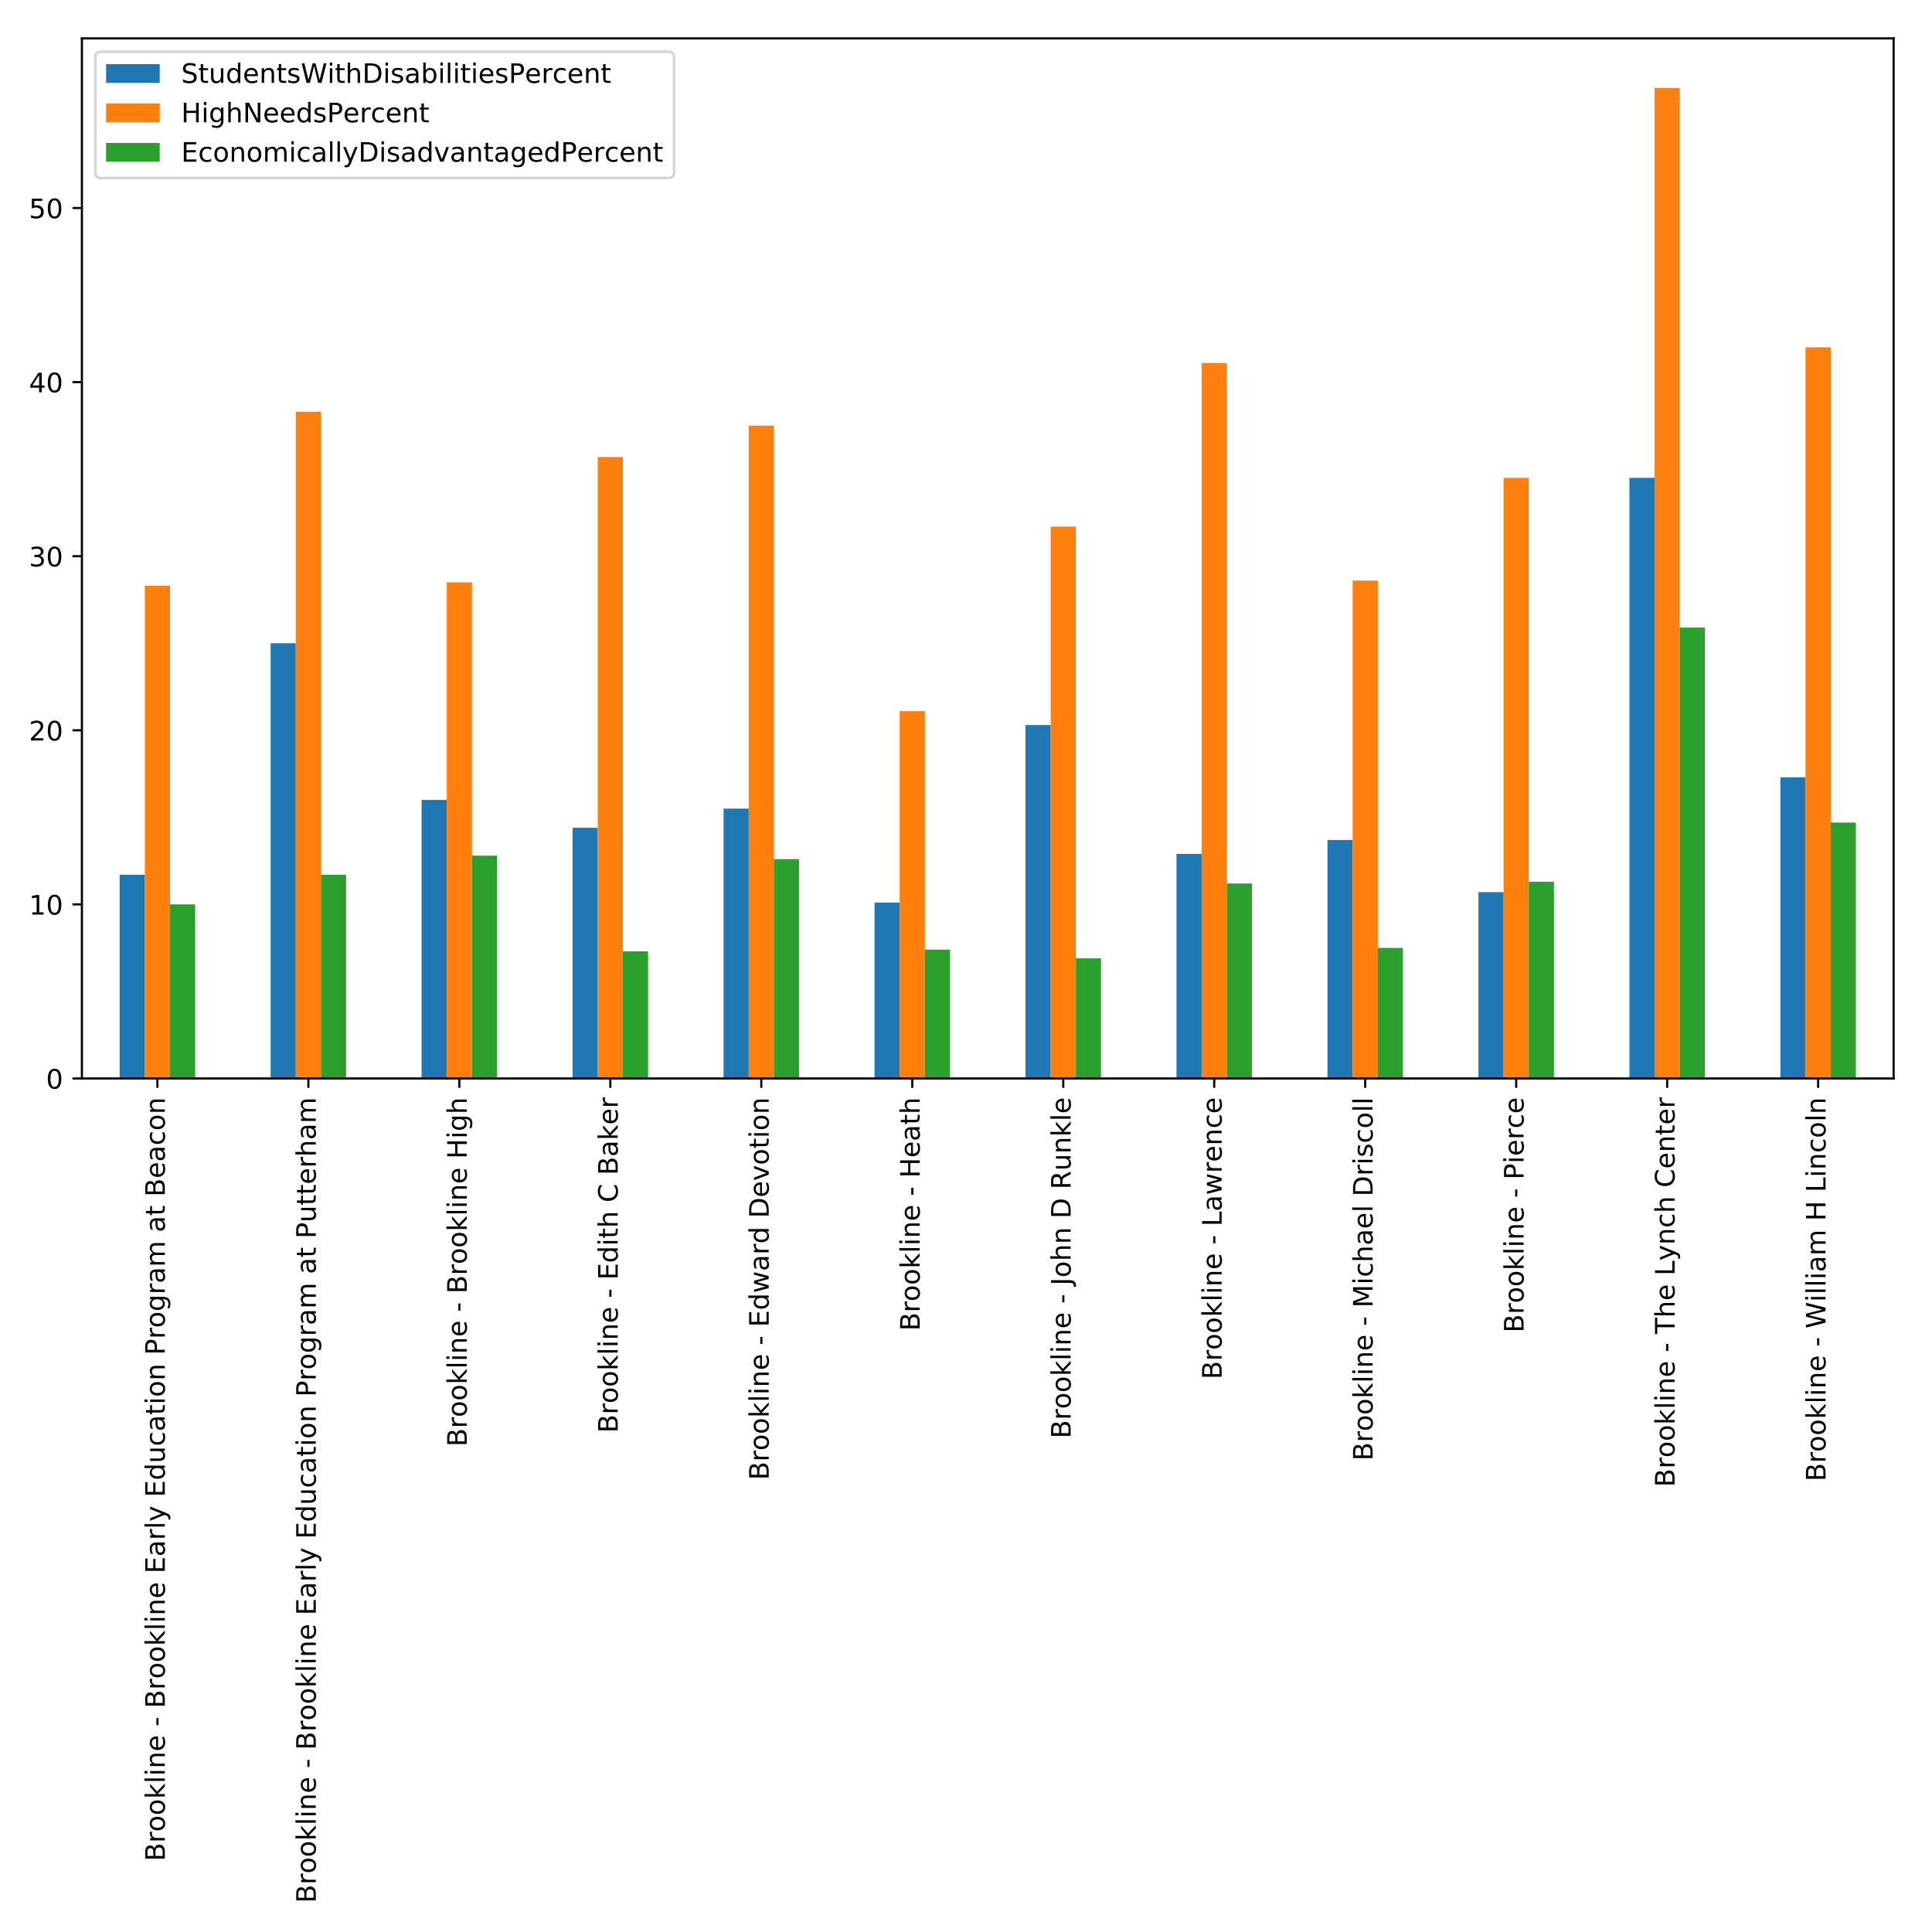 <?xml version="1.0" encoding="utf-8" standalone="no"?>
<!DOCTYPE svg PUBLIC "-//W3C//DTD SVG 1.1//EN"
  "http://www.w3.org/Graphics/SVG/1.1/DTD/svg11.dtd">
<!-- Created with matplotlib (http://matplotlib.org/) -->
<svg height="720pt" version="1.1" viewBox="0 0 720 720" width="720pt" xmlns="http://www.w3.org/2000/svg" xmlns:xlink="http://www.w3.org/1999/xlink">
 <defs>
  <style type="text/css">
*{stroke-linecap:butt;stroke-linejoin:round;}
  </style>
 </defs>
 <g id="figure_1">
  <g id="patch_1">
   <path d="M 0 720 
L 720 720 
L 720 0 
L 0 0 
z
" style="fill:#ffffff;"/>
  </g>
  <g id="axes_1">
   <g id="patch_2">
    <path d="M 30.525 401.911 
L 705.7 401.911 
L 705.7 14.3 
L 30.525 14.3 
z
" style="fill:#ffffff;"/>
   </g>
   <g id="patch_3">
    <path clip-path="url(#p9759ef1348)" d="M 44.591 401.911 
L 53.969 401.911 
L 53.969 326.004 
L 44.591 326.004 
z
" style="fill:#1f77b4;"/>
   </g>
   <g id="patch_4">
    <path clip-path="url(#p9759ef1348)" d="M 100.856 401.911 
L 110.233 401.911 
L 110.233 239.717 
L 100.856 239.717 
z
" style="fill:#1f77b4;"/>
   </g>
   <g id="patch_5">
    <path clip-path="url(#p9759ef1348)" d="M 157.12 401.911 
L 166.498 401.911 
L 166.498 298.107 
L 157.12 298.107 
z
" style="fill:#1f77b4;"/>
   </g>
   <g id="patch_6">
    <path clip-path="url(#p9759ef1348)" d="M 213.385 401.911 
L 222.762 401.911 
L 222.762 308.487 
L 213.385 308.487 
z
" style="fill:#1f77b4;"/>
   </g>
   <g id="patch_7">
    <path clip-path="url(#p9759ef1348)" d="M 269.649 401.911 
L 279.027 401.911 
L 279.027 301.351 
L 269.649 301.351 
z
" style="fill:#1f77b4;"/>
   </g>
   <g id="patch_8">
    <path clip-path="url(#p9759ef1348)" d="M 325.914 401.911 
L 335.291 401.911 
L 335.291 336.385 
L 325.914 336.385 
z
" style="fill:#1f77b4;"/>
   </g>
   <g id="patch_9">
    <path clip-path="url(#p9759ef1348)" d="M 382.179 401.911 
L 391.556 401.911 
L 391.556 270.21 
L 382.179 270.21 
z
" style="fill:#1f77b4;"/>
   </g>
   <g id="patch_10">
    <path clip-path="url(#p9759ef1348)" d="M 438.443 401.911 
L 447.821 401.911 
L 447.821 318.219 
L 438.443 318.219 
z
" style="fill:#1f77b4;"/>
   </g>
   <g id="patch_11">
    <path clip-path="url(#p9759ef1348)" d="M 494.708 401.911 
L 504.085 401.911 
L 504.085 313.029 
L 494.708 313.029 
z
" style="fill:#1f77b4;"/>
   </g>
   <g id="patch_12">
    <path clip-path="url(#p9759ef1348)" d="M 550.972 401.911 
L 560.35 401.911 
L 560.35 332.492 
L 550.972 332.492 
z
" style="fill:#1f77b4;"/>
   </g>
   <g id="patch_13">
    <path clip-path="url(#p9759ef1348)" d="M 607.237 401.911 
L 616.614 401.911 
L 616.614 178.083 
L 607.237 178.083 
z
" style="fill:#1f77b4;"/>
   </g>
   <g id="patch_14">
    <path clip-path="url(#p9759ef1348)" d="M 663.502 401.911 
L 672.879 401.911 
L 672.879 289.673 
L 663.502 289.673 
z
" style="fill:#1f77b4;"/>
   </g>
   <g id="patch_15">
    <path clip-path="url(#p9759ef1348)" d="M 53.969 401.911 
L 63.346 401.911 
L 63.346 218.307 
L 53.969 218.307 
z
" style="fill:#ff7f0e;"/>
   </g>
   <g id="patch_16">
    <path clip-path="url(#p9759ef1348)" d="M 110.233 401.911 
L 119.611 401.911 
L 119.611 153.43 
L 110.233 153.43 
z
" style="fill:#ff7f0e;"/>
   </g>
   <g id="patch_17">
    <path clip-path="url(#p9759ef1348)" d="M 166.498 401.911 
L 175.875 401.911 
L 175.875 217.01 
L 166.498 217.01 
z
" style="fill:#ff7f0e;"/>
   </g>
   <g id="patch_18">
    <path clip-path="url(#p9759ef1348)" d="M 222.762 401.911 
L 232.14 401.911 
L 232.14 170.298 
L 222.762 170.298 
z
" style="fill:#ff7f0e;"/>
   </g>
   <g id="patch_19">
    <path clip-path="url(#p9759ef1348)" d="M 279.027 401.911 
L 288.404 401.911 
L 288.404 158.62 
L 279.027 158.62 
z
" style="fill:#ff7f0e;"/>
   </g>
   <g id="patch_20">
    <path clip-path="url(#p9759ef1348)" d="M 335.291 401.911 
L 344.669 401.911 
L 344.669 265.019 
L 335.291 265.019 
z
" style="fill:#ff7f0e;"/>
   </g>
   <g id="patch_21">
    <path clip-path="url(#p9759ef1348)" d="M 391.556 401.911 
L 400.934 401.911 
L 400.934 196.249 
L 391.556 196.249 
z
" style="fill:#ff7f0e;"/>
   </g>
   <g id="patch_22">
    <path clip-path="url(#p9759ef1348)" d="M 447.821 401.911 
L 457.198 401.911 
L 457.198 135.264 
L 447.821 135.264 
z
" style="fill:#ff7f0e;"/>
   </g>
   <g id="patch_23">
    <path clip-path="url(#p9759ef1348)" d="M 504.085 401.911 
L 513.463 401.911 
L 513.463 216.361 
L 504.085 216.361 
z
" style="fill:#ff7f0e;"/>
   </g>
   <g id="patch_24">
    <path clip-path="url(#p9759ef1348)" d="M 560.35 401.911 
L 569.727 401.911 
L 569.727 178.083 
L 560.35 178.083 
z
" style="fill:#ff7f0e;"/>
   </g>
   <g id="patch_25">
    <path clip-path="url(#p9759ef1348)" d="M 616.614 401.911 
L 625.992 401.911 
L 625.992 32.758 
L 616.614 32.758 
z
" style="fill:#ff7f0e;"/>
   </g>
   <g id="patch_26">
    <path clip-path="url(#p9759ef1348)" d="M 672.879 401.911 
L 682.256 401.911 
L 682.256 129.425 
L 672.879 129.425 
z
" style="fill:#ff7f0e;"/>
   </g>
   <g id="patch_27">
    <path clip-path="url(#p9759ef1348)" d="M 63.346 401.911 
L 72.723 401.911 
L 72.723 337.033 
L 63.346 337.033 
z
" style="fill:#2ca02c;"/>
   </g>
   <g id="patch_28">
    <path clip-path="url(#p9759ef1348)" d="M 119.611 401.911 
L 128.988 401.911 
L 128.988 326.004 
L 119.611 326.004 
z
" style="fill:#2ca02c;"/>
   </g>
   <g id="patch_29">
    <path clip-path="url(#p9759ef1348)" d="M 175.875 401.911 
L 185.253 401.911 
L 185.253 318.868 
L 175.875 318.868 
z
" style="fill:#2ca02c;"/>
   </g>
   <g id="patch_30">
    <path clip-path="url(#p9759ef1348)" d="M 232.14 401.911 
L 241.517 401.911 
L 241.517 354.55 
L 232.14 354.55 
z
" style="fill:#2ca02c;"/>
   </g>
   <g id="patch_31">
    <path clip-path="url(#p9759ef1348)" d="M 288.404 401.911 
L 297.782 401.911 
L 297.782 320.165 
L 288.404 320.165 
z
" style="fill:#2ca02c;"/>
   </g>
   <g id="patch_32">
    <path clip-path="url(#p9759ef1348)" d="M 344.669 401.911 
L 354.046 401.911 
L 354.046 353.902 
L 344.669 353.902 
z
" style="fill:#2ca02c;"/>
   </g>
   <g id="patch_33">
    <path clip-path="url(#p9759ef1348)" d="M 400.934 401.911 
L 410.311 401.911 
L 410.311 357.145 
L 400.934 357.145 
z
" style="fill:#2ca02c;"/>
   </g>
   <g id="patch_34">
    <path clip-path="url(#p9759ef1348)" d="M 457.198 401.911 
L 466.576 401.911 
L 466.576 329.248 
L 457.198 329.248 
z
" style="fill:#2ca02c;"/>
   </g>
   <g id="patch_35">
    <path clip-path="url(#p9759ef1348)" d="M 513.463 401.911 
L 522.84 401.911 
L 522.84 353.253 
L 513.463 353.253 
z
" style="fill:#2ca02c;"/>
   </g>
   <g id="patch_36">
    <path clip-path="url(#p9759ef1348)" d="M 569.727 401.911 
L 579.105 401.911 
L 579.105 328.599 
L 569.727 328.599 
z
" style="fill:#2ca02c;"/>
   </g>
   <g id="patch_37">
    <path clip-path="url(#p9759ef1348)" d="M 625.992 401.911 
L 635.369 401.911 
L 635.369 233.878 
L 625.992 233.878 
z
" style="fill:#2ca02c;"/>
   </g>
   <g id="patch_38">
    <path clip-path="url(#p9759ef1348)" d="M 682.256 401.911 
L 691.634 401.911 
L 691.634 306.541 
L 682.256 306.541 
z
" style="fill:#2ca02c;"/>
   </g>
   <g id="matplotlib.axis_1">
    <g id="xtick_1">
     <g id="line2d_1">
      <defs>
       <path d="M 0 0 
L 0 3.5 
" id="mccb5065825" style="stroke:#000000;stroke-width:0.8;"/>
      </defs>
      <g>
       <use style="stroke:#000000;stroke-width:0.8;" x="58.657" xlink:href="#mccb5065825" y="401.911"/>
      </g>
     </g>
     <g id="text_1">
      <!-- Brookline - Brookline Early Education Program at Beacon -->
      <defs>
       <path d="M 19.672 34.812 
L 19.672 8.109 
L 35.5 8.109 
Q 43.453 8.109 47.281 11.406 
Q 51.125 14.703 51.125 21.484 
Q 51.125 28.328 47.281 31.562 
Q 43.453 34.812 35.5 34.812 
z
M 19.672 64.797 
L 19.672 42.828 
L 34.281 42.828 
Q 41.5 42.828 45.031 45.531 
Q 48.578 48.25 48.578 53.812 
Q 48.578 59.328 45.031 62.062 
Q 41.5 64.797 34.281 64.797 
z
M 9.812 72.906 
L 35.016 72.906 
Q 46.297 72.906 52.391 68.219 
Q 58.5 63.531 58.5 54.891 
Q 58.5 48.188 55.375 44.234 
Q 52.25 40.281 46.188 39.312 
Q 53.469 37.75 57.5 32.781 
Q 61.531 27.828 61.531 20.406 
Q 61.531 10.641 54.891 5.312 
Q 48.25 0 35.984 0 
L 9.812 0 
z
" id="DejaVuSans-42"/>
       <path d="M 41.109 46.297 
Q 39.594 47.172 37.812 47.578 
Q 36.031 48 33.891 48 
Q 26.266 48 22.188 43.047 
Q 18.109 38.094 18.109 28.812 
L 18.109 0 
L 9.078 0 
L 9.078 54.688 
L 18.109 54.688 
L 18.109 46.188 
Q 20.953 51.172 25.484 53.578 
Q 30.031 56 36.531 56 
Q 37.453 56 38.578 55.875 
Q 39.703 55.766 41.062 55.516 
z
" id="DejaVuSans-72"/>
       <path d="M 30.609 48.391 
Q 23.391 48.391 19.188 42.75 
Q 14.984 37.109 14.984 27.297 
Q 14.984 17.484 19.156 11.844 
Q 23.344 6.203 30.609 6.203 
Q 37.797 6.203 41.984 11.859 
Q 46.188 17.531 46.188 27.297 
Q 46.188 37.016 41.984 42.703 
Q 37.797 48.391 30.609 48.391 
z
M 30.609 56 
Q 42.328 56 49.016 48.375 
Q 55.719 40.766 55.719 27.297 
Q 55.719 13.875 49.016 6.219 
Q 42.328 -1.422 30.609 -1.422 
Q 18.844 -1.422 12.172 6.219 
Q 5.516 13.875 5.516 27.297 
Q 5.516 40.766 12.172 48.375 
Q 18.844 56 30.609 56 
z
" id="DejaVuSans-6f"/>
       <path d="M 9.078 75.984 
L 18.109 75.984 
L 18.109 31.109 
L 44.922 54.688 
L 56.391 54.688 
L 27.391 29.109 
L 57.625 0 
L 45.906 0 
L 18.109 26.703 
L 18.109 0 
L 9.078 0 
z
" id="DejaVuSans-6b"/>
       <path d="M 9.422 75.984 
L 18.406 75.984 
L 18.406 0 
L 9.422 0 
z
" id="DejaVuSans-6c"/>
       <path d="M 9.422 54.688 
L 18.406 54.688 
L 18.406 0 
L 9.422 0 
z
M 9.422 75.984 
L 18.406 75.984 
L 18.406 64.594 
L 9.422 64.594 
z
" id="DejaVuSans-69"/>
       <path d="M 54.891 33.016 
L 54.891 0 
L 45.906 0 
L 45.906 32.719 
Q 45.906 40.484 42.875 44.328 
Q 39.844 48.188 33.797 48.188 
Q 26.516 48.188 22.312 43.547 
Q 18.109 38.922 18.109 30.906 
L 18.109 0 
L 9.078 0 
L 9.078 54.688 
L 18.109 54.688 
L 18.109 46.188 
Q 21.344 51.125 25.703 53.562 
Q 30.078 56 35.797 56 
Q 45.219 56 50.047 50.172 
Q 54.891 44.344 54.891 33.016 
z
" id="DejaVuSans-6e"/>
       <path d="M 56.203 29.594 
L 56.203 25.203 
L 14.891 25.203 
Q 15.484 15.922 20.484 11.062 
Q 25.484 6.203 34.422 6.203 
Q 39.594 6.203 44.453 7.469 
Q 49.312 8.734 54.109 11.281 
L 54.109 2.781 
Q 49.266 0.734 44.188 -0.344 
Q 39.109 -1.422 33.891 -1.422 
Q 20.797 -1.422 13.156 6.188 
Q 5.516 13.812 5.516 26.812 
Q 5.516 40.234 12.766 48.109 
Q 20.016 56 32.328 56 
Q 43.359 56 49.781 48.891 
Q 56.203 41.797 56.203 29.594 
z
M 47.219 32.234 
Q 47.125 39.594 43.094 43.984 
Q 39.062 48.391 32.422 48.391 
Q 24.906 48.391 20.391 44.141 
Q 15.875 39.891 15.188 32.172 
z
" id="DejaVuSans-65"/>
       <path id="DejaVuSans-20"/>
       <path d="M 4.891 31.391 
L 31.203 31.391 
L 31.203 23.391 
L 4.891 23.391 
z
" id="DejaVuSans-2d"/>
       <path d="M 9.812 72.906 
L 55.906 72.906 
L 55.906 64.594 
L 19.672 64.594 
L 19.672 43.016 
L 54.391 43.016 
L 54.391 34.719 
L 19.672 34.719 
L 19.672 8.297 
L 56.781 8.297 
L 56.781 0 
L 9.812 0 
z
" id="DejaVuSans-45"/>
       <path d="M 34.281 27.484 
Q 23.391 27.484 19.188 25 
Q 14.984 22.516 14.984 16.5 
Q 14.984 11.719 18.141 8.906 
Q 21.297 6.109 26.703 6.109 
Q 34.188 6.109 38.703 11.406 
Q 43.219 16.703 43.219 25.484 
L 43.219 27.484 
z
M 52.203 31.203 
L 52.203 0 
L 43.219 0 
L 43.219 8.297 
Q 40.141 3.328 35.547 0.953 
Q 30.953 -1.422 24.312 -1.422 
Q 15.922 -1.422 10.953 3.297 
Q 6 8.016 6 15.922 
Q 6 25.141 12.172 29.828 
Q 18.359 34.516 30.609 34.516 
L 43.219 34.516 
L 43.219 35.406 
Q 43.219 41.609 39.141 45 
Q 35.062 48.391 27.688 48.391 
Q 23 48.391 18.547 47.266 
Q 14.109 46.141 10.016 43.891 
L 10.016 52.203 
Q 14.938 54.109 19.578 55.047 
Q 24.219 56 28.609 56 
Q 40.484 56 46.344 49.844 
Q 52.203 43.703 52.203 31.203 
z
" id="DejaVuSans-61"/>
       <path d="M 32.172 -5.078 
Q 28.375 -14.844 24.75 -17.812 
Q 21.141 -20.797 15.094 -20.797 
L 7.906 -20.797 
L 7.906 -13.281 
L 13.188 -13.281 
Q 16.891 -13.281 18.938 -11.516 
Q 21 -9.766 23.484 -3.219 
L 25.094 0.875 
L 2.984 54.688 
L 12.5 54.688 
L 29.594 11.922 
L 46.688 54.688 
L 56.203 54.688 
z
" id="DejaVuSans-79"/>
       <path d="M 45.406 46.391 
L 45.406 75.984 
L 54.391 75.984 
L 54.391 0 
L 45.406 0 
L 45.406 8.203 
Q 42.578 3.328 38.25 0.953 
Q 33.938 -1.422 27.875 -1.422 
Q 17.969 -1.422 11.734 6.484 
Q 5.516 14.406 5.516 27.297 
Q 5.516 40.188 11.734 48.094 
Q 17.969 56 27.875 56 
Q 33.938 56 38.25 53.625 
Q 42.578 51.266 45.406 46.391 
z
M 14.797 27.297 
Q 14.797 17.391 18.875 11.75 
Q 22.953 6.109 30.078 6.109 
Q 37.203 6.109 41.297 11.75 
Q 45.406 17.391 45.406 27.297 
Q 45.406 37.203 41.297 42.844 
Q 37.203 48.484 30.078 48.484 
Q 22.953 48.484 18.875 42.844 
Q 14.797 37.203 14.797 27.297 
z
" id="DejaVuSans-64"/>
       <path d="M 8.5 21.578 
L 8.5 54.688 
L 17.484 54.688 
L 17.484 21.922 
Q 17.484 14.156 20.5 10.266 
Q 23.531 6.391 29.594 6.391 
Q 36.859 6.391 41.078 11.031 
Q 45.312 15.672 45.312 23.688 
L 45.312 54.688 
L 54.297 54.688 
L 54.297 0 
L 45.312 0 
L 45.312 8.406 
Q 42.047 3.422 37.719 1 
Q 33.406 -1.422 27.688 -1.422 
Q 18.266 -1.422 13.375 4.438 
Q 8.5 10.297 8.5 21.578 
z
M 31.109 56 
z
" id="DejaVuSans-75"/>
       <path d="M 48.781 52.594 
L 48.781 44.188 
Q 44.969 46.297 41.141 47.344 
Q 37.312 48.391 33.406 48.391 
Q 24.656 48.391 19.812 42.844 
Q 14.984 37.312 14.984 27.297 
Q 14.984 17.281 19.812 11.734 
Q 24.656 6.203 33.406 6.203 
Q 37.312 6.203 41.141 7.25 
Q 44.969 8.297 48.781 10.406 
L 48.781 2.094 
Q 45.016 0.344 40.984 -0.531 
Q 36.969 -1.422 32.422 -1.422 
Q 20.062 -1.422 12.781 6.344 
Q 5.516 14.109 5.516 27.297 
Q 5.516 40.672 12.859 48.328 
Q 20.219 56 33.016 56 
Q 37.156 56 41.109 55.141 
Q 45.062 54.297 48.781 52.594 
z
" id="DejaVuSans-63"/>
       <path d="M 18.312 70.219 
L 18.312 54.688 
L 36.812 54.688 
L 36.812 47.703 
L 18.312 47.703 
L 18.312 18.016 
Q 18.312 11.328 20.141 9.422 
Q 21.969 7.516 27.594 7.516 
L 36.812 7.516 
L 36.812 0 
L 27.594 0 
Q 17.188 0 13.234 3.875 
Q 9.281 7.766 9.281 18.016 
L 9.281 47.703 
L 2.688 47.703 
L 2.688 54.688 
L 9.281 54.688 
L 9.281 70.219 
z
" id="DejaVuSans-74"/>
       <path d="M 19.672 64.797 
L 19.672 37.406 
L 32.078 37.406 
Q 38.969 37.406 42.719 40.969 
Q 46.484 44.531 46.484 51.125 
Q 46.484 57.672 42.719 61.234 
Q 38.969 64.797 32.078 64.797 
z
M 9.812 72.906 
L 32.078 72.906 
Q 44.344 72.906 50.609 67.359 
Q 56.891 61.812 56.891 51.125 
Q 56.891 40.328 50.609 34.812 
Q 44.344 29.297 32.078 29.297 
L 19.672 29.297 
L 19.672 0 
L 9.812 0 
z
" id="DejaVuSans-50"/>
       <path d="M 45.406 27.984 
Q 45.406 37.75 41.375 43.109 
Q 37.359 48.484 30.078 48.484 
Q 22.859 48.484 18.828 43.109 
Q 14.797 37.75 14.797 27.984 
Q 14.797 18.266 18.828 12.891 
Q 22.859 7.516 30.078 7.516 
Q 37.359 7.516 41.375 12.891 
Q 45.406 18.266 45.406 27.984 
z
M 54.391 6.781 
Q 54.391 -7.172 48.188 -13.984 
Q 42 -20.797 29.203 -20.797 
Q 24.469 -20.797 20.266 -20.094 
Q 16.062 -19.391 12.109 -17.922 
L 12.109 -9.188 
Q 16.062 -11.328 19.922 -12.344 
Q 23.781 -13.375 27.781 -13.375 
Q 36.625 -13.375 41.016 -8.766 
Q 45.406 -4.156 45.406 5.172 
L 45.406 9.625 
Q 42.625 4.781 38.281 2.391 
Q 33.938 0 27.875 0 
Q 17.828 0 11.672 7.656 
Q 5.516 15.328 5.516 27.984 
Q 5.516 40.672 11.672 48.328 
Q 17.828 56 27.875 56 
Q 33.938 56 38.281 53.609 
Q 42.625 51.219 45.406 46.391 
L 45.406 54.688 
L 54.391 54.688 
z
" id="DejaVuSans-67"/>
       <path d="M 52 44.188 
Q 55.375 50.25 60.062 53.125 
Q 64.75 56 71.094 56 
Q 79.641 56 84.281 50.016 
Q 88.922 44.047 88.922 33.016 
L 88.922 0 
L 79.891 0 
L 79.891 32.719 
Q 79.891 40.578 77.094 44.375 
Q 74.312 48.188 68.609 48.188 
Q 61.625 48.188 57.562 43.547 
Q 53.516 38.922 53.516 30.906 
L 53.516 0 
L 44.484 0 
L 44.484 32.719 
Q 44.484 40.625 41.703 44.406 
Q 38.922 48.188 33.109 48.188 
Q 26.219 48.188 22.156 43.531 
Q 18.109 38.875 18.109 30.906 
L 18.109 0 
L 9.078 0 
L 9.078 54.688 
L 18.109 54.688 
L 18.109 46.188 
Q 21.188 51.219 25.484 53.609 
Q 29.781 56 35.688 56 
Q 41.656 56 45.828 52.969 
Q 50 49.953 52 44.188 
z
" id="DejaVuSans-6d"/>
      </defs>
      <g transform="translate(61.417 693.622)rotate(-90)scale(0.1 -0.1)">
       <use xlink:href="#DejaVuSans-42"/>
       <use x="68.604" xlink:href="#DejaVuSans-72"/>
       <use x="109.686" xlink:href="#DejaVuSans-6f"/>
       <use x="170.867" xlink:href="#DejaVuSans-6f"/>
       <use x="232.049" xlink:href="#DejaVuSans-6b"/>
       <use x="289.959" xlink:href="#DejaVuSans-6c"/>
       <use x="317.742" xlink:href="#DejaVuSans-69"/>
       <use x="345.525" xlink:href="#DejaVuSans-6e"/>
       <use x="408.904" xlink:href="#DejaVuSans-65"/>
       <use x="470.428" xlink:href="#DejaVuSans-20"/>
       <use x="502.215" xlink:href="#DejaVuSans-2d"/>
       <use x="538.299" xlink:href="#DejaVuSans-20"/>
       <use x="570.086" xlink:href="#DejaVuSans-42"/>
       <use x="638.689" xlink:href="#DejaVuSans-72"/>
       <use x="679.771" xlink:href="#DejaVuSans-6f"/>
       <use x="740.953" xlink:href="#DejaVuSans-6f"/>
       <use x="802.135" xlink:href="#DejaVuSans-6b"/>
       <use x="860.045" xlink:href="#DejaVuSans-6c"/>
       <use x="887.828" xlink:href="#DejaVuSans-69"/>
       <use x="915.611" xlink:href="#DejaVuSans-6e"/>
       <use x="978.99" xlink:href="#DejaVuSans-65"/>
       <use x="1040.514" xlink:href="#DejaVuSans-20"/>
       <use x="1072.301" xlink:href="#DejaVuSans-45"/>
       <use x="1135.484" xlink:href="#DejaVuSans-61"/>
       <use x="1196.764" xlink:href="#DejaVuSans-72"/>
       <use x="1237.877" xlink:href="#DejaVuSans-6c"/>
       <use x="1265.66" xlink:href="#DejaVuSans-79"/>
       <use x="1324.84" xlink:href="#DejaVuSans-20"/>
       <use x="1356.627" xlink:href="#DejaVuSans-45"/>
       <use x="1419.811" xlink:href="#DejaVuSans-64"/>
       <use x="1483.287" xlink:href="#DejaVuSans-75"/>
       <use x="1546.666" xlink:href="#DejaVuSans-63"/>
       <use x="1601.646" xlink:href="#DejaVuSans-61"/>
       <use x="1662.926" xlink:href="#DejaVuSans-74"/>
       <use x="1702.135" xlink:href="#DejaVuSans-69"/>
       <use x="1729.918" xlink:href="#DejaVuSans-6f"/>
       <use x="1791.1" xlink:href="#DejaVuSans-6e"/>
       <use x="1854.479" xlink:href="#DejaVuSans-20"/>
       <use x="1886.266" xlink:href="#DejaVuSans-50"/>
       <use x="1946.553" xlink:href="#DejaVuSans-72"/>
       <use x="1987.635" xlink:href="#DejaVuSans-6f"/>
       <use x="2048.816" xlink:href="#DejaVuSans-67"/>
       <use x="2112.293" xlink:href="#DejaVuSans-72"/>
       <use x="2153.406" xlink:href="#DejaVuSans-61"/>
       <use x="2214.686" xlink:href="#DejaVuSans-6d"/>
       <use x="2312.098" xlink:href="#DejaVuSans-20"/>
       <use x="2343.885" xlink:href="#DejaVuSans-61"/>
       <use x="2405.164" xlink:href="#DejaVuSans-74"/>
       <use x="2444.373" xlink:href="#DejaVuSans-20"/>
       <use x="2476.16" xlink:href="#DejaVuSans-42"/>
       <use x="2544.764" xlink:href="#DejaVuSans-65"/>
       <use x="2606.287" xlink:href="#DejaVuSans-61"/>
       <use x="2667.566" xlink:href="#DejaVuSans-63"/>
       <use x="2722.547" xlink:href="#DejaVuSans-6f"/>
       <use x="2783.729" xlink:href="#DejaVuSans-6e"/>
      </g>
     </g>
    </g>
    <g id="xtick_2">
     <g id="line2d_2">
      <g>
       <use style="stroke:#000000;stroke-width:0.8;" x="114.922" xlink:href="#mccb5065825" y="401.911"/>
      </g>
     </g>
     <g id="text_2">
      <!-- Brookline - Brookline Early Education Program at Putterham -->
      <defs>
       <path d="M 54.891 33.016 
L 54.891 0 
L 45.906 0 
L 45.906 32.719 
Q 45.906 40.484 42.875 44.328 
Q 39.844 48.188 33.797 48.188 
Q 26.516 48.188 22.312 43.547 
Q 18.109 38.922 18.109 30.906 
L 18.109 0 
L 9.078 0 
L 9.078 75.984 
L 18.109 75.984 
L 18.109 46.188 
Q 21.344 51.125 25.703 53.562 
Q 30.078 56 35.797 56 
Q 45.219 56 50.047 50.172 
Q 54.891 44.344 54.891 33.016 
z
" id="DejaVuSans-68"/>
      </defs>
      <g transform="translate(117.681 709.2)rotate(-90)scale(0.1 -0.1)">
       <use xlink:href="#DejaVuSans-42"/>
       <use x="68.604" xlink:href="#DejaVuSans-72"/>
       <use x="109.686" xlink:href="#DejaVuSans-6f"/>
       <use x="170.867" xlink:href="#DejaVuSans-6f"/>
       <use x="232.049" xlink:href="#DejaVuSans-6b"/>
       <use x="289.959" xlink:href="#DejaVuSans-6c"/>
       <use x="317.742" xlink:href="#DejaVuSans-69"/>
       <use x="345.525" xlink:href="#DejaVuSans-6e"/>
       <use x="408.904" xlink:href="#DejaVuSans-65"/>
       <use x="470.428" xlink:href="#DejaVuSans-20"/>
       <use x="502.215" xlink:href="#DejaVuSans-2d"/>
       <use x="538.299" xlink:href="#DejaVuSans-20"/>
       <use x="570.086" xlink:href="#DejaVuSans-42"/>
       <use x="638.689" xlink:href="#DejaVuSans-72"/>
       <use x="679.771" xlink:href="#DejaVuSans-6f"/>
       <use x="740.953" xlink:href="#DejaVuSans-6f"/>
       <use x="802.135" xlink:href="#DejaVuSans-6b"/>
       <use x="860.045" xlink:href="#DejaVuSans-6c"/>
       <use x="887.828" xlink:href="#DejaVuSans-69"/>
       <use x="915.611" xlink:href="#DejaVuSans-6e"/>
       <use x="978.99" xlink:href="#DejaVuSans-65"/>
       <use x="1040.514" xlink:href="#DejaVuSans-20"/>
       <use x="1072.301" xlink:href="#DejaVuSans-45"/>
       <use x="1135.484" xlink:href="#DejaVuSans-61"/>
       <use x="1196.764" xlink:href="#DejaVuSans-72"/>
       <use x="1237.877" xlink:href="#DejaVuSans-6c"/>
       <use x="1265.66" xlink:href="#DejaVuSans-79"/>
       <use x="1324.84" xlink:href="#DejaVuSans-20"/>
       <use x="1356.627" xlink:href="#DejaVuSans-45"/>
       <use x="1419.811" xlink:href="#DejaVuSans-64"/>
       <use x="1483.287" xlink:href="#DejaVuSans-75"/>
       <use x="1546.666" xlink:href="#DejaVuSans-63"/>
       <use x="1601.646" xlink:href="#DejaVuSans-61"/>
       <use x="1662.926" xlink:href="#DejaVuSans-74"/>
       <use x="1702.135" xlink:href="#DejaVuSans-69"/>
       <use x="1729.918" xlink:href="#DejaVuSans-6f"/>
       <use x="1791.1" xlink:href="#DejaVuSans-6e"/>
       <use x="1854.479" xlink:href="#DejaVuSans-20"/>
       <use x="1886.266" xlink:href="#DejaVuSans-50"/>
       <use x="1946.553" xlink:href="#DejaVuSans-72"/>
       <use x="1987.635" xlink:href="#DejaVuSans-6f"/>
       <use x="2048.816" xlink:href="#DejaVuSans-67"/>
       <use x="2112.293" xlink:href="#DejaVuSans-72"/>
       <use x="2153.406" xlink:href="#DejaVuSans-61"/>
       <use x="2214.686" xlink:href="#DejaVuSans-6d"/>
       <use x="2312.098" xlink:href="#DejaVuSans-20"/>
       <use x="2343.885" xlink:href="#DejaVuSans-61"/>
       <use x="2405.164" xlink:href="#DejaVuSans-74"/>
       <use x="2444.373" xlink:href="#DejaVuSans-20"/>
       <use x="2476.16" xlink:href="#DejaVuSans-50"/>
       <use x="2536.447" xlink:href="#DejaVuSans-75"/>
       <use x="2599.826" xlink:href="#DejaVuSans-74"/>
       <use x="2639.035" xlink:href="#DejaVuSans-74"/>
       <use x="2678.244" xlink:href="#DejaVuSans-65"/>
       <use x="2739.768" xlink:href="#DejaVuSans-72"/>
       <use x="2780.865" xlink:href="#DejaVuSans-68"/>
       <use x="2844.244" xlink:href="#DejaVuSans-61"/>
       <use x="2905.523" xlink:href="#DejaVuSans-6d"/>
      </g>
     </g>
    </g>
    <g id="xtick_3">
     <g id="line2d_3">
      <g>
       <use style="stroke:#000000;stroke-width:0.8;" x="171.186" xlink:href="#mccb5065825" y="401.911"/>
      </g>
     </g>
     <g id="text_3">
      <!-- Brookline - Brookline High -->
      <defs>
       <path d="M 9.812 72.906 
L 19.672 72.906 
L 19.672 43.016 
L 55.516 43.016 
L 55.516 72.906 
L 65.375 72.906 
L 65.375 0 
L 55.516 0 
L 55.516 34.719 
L 19.672 34.719 
L 19.672 0 
L 9.812 0 
z
" id="DejaVuSans-48"/>
      </defs>
      <g transform="translate(173.946 539.125)rotate(-90)scale(0.1 -0.1)">
       <use xlink:href="#DejaVuSans-42"/>
       <use x="68.604" xlink:href="#DejaVuSans-72"/>
       <use x="109.686" xlink:href="#DejaVuSans-6f"/>
       <use x="170.867" xlink:href="#DejaVuSans-6f"/>
       <use x="232.049" xlink:href="#DejaVuSans-6b"/>
       <use x="289.959" xlink:href="#DejaVuSans-6c"/>
       <use x="317.742" xlink:href="#DejaVuSans-69"/>
       <use x="345.525" xlink:href="#DejaVuSans-6e"/>
       <use x="408.904" xlink:href="#DejaVuSans-65"/>
       <use x="470.428" xlink:href="#DejaVuSans-20"/>
       <use x="502.215" xlink:href="#DejaVuSans-2d"/>
       <use x="538.299" xlink:href="#DejaVuSans-20"/>
       <use x="570.086" xlink:href="#DejaVuSans-42"/>
       <use x="638.689" xlink:href="#DejaVuSans-72"/>
       <use x="679.771" xlink:href="#DejaVuSans-6f"/>
       <use x="740.953" xlink:href="#DejaVuSans-6f"/>
       <use x="802.135" xlink:href="#DejaVuSans-6b"/>
       <use x="860.045" xlink:href="#DejaVuSans-6c"/>
       <use x="887.828" xlink:href="#DejaVuSans-69"/>
       <use x="915.611" xlink:href="#DejaVuSans-6e"/>
       <use x="978.99" xlink:href="#DejaVuSans-65"/>
       <use x="1040.514" xlink:href="#DejaVuSans-20"/>
       <use x="1072.301" xlink:href="#DejaVuSans-48"/>
       <use x="1147.496" xlink:href="#DejaVuSans-69"/>
       <use x="1175.279" xlink:href="#DejaVuSans-67"/>
       <use x="1238.756" xlink:href="#DejaVuSans-68"/>
      </g>
     </g>
    </g>
    <g id="xtick_4">
     <g id="line2d_4">
      <g>
       <use style="stroke:#000000;stroke-width:0.8;" x="227.451" xlink:href="#mccb5065825" y="401.911"/>
      </g>
     </g>
     <g id="text_4">
      <!-- Brookline - Edith C Baker -->
      <defs>
       <path d="M 64.406 67.281 
L 64.406 56.891 
Q 59.422 61.531 53.781 63.812 
Q 48.141 66.109 41.797 66.109 
Q 29.297 66.109 22.656 58.469 
Q 16.016 50.828 16.016 36.375 
Q 16.016 21.969 22.656 14.328 
Q 29.297 6.688 41.797 6.688 
Q 48.141 6.688 53.781 8.984 
Q 59.422 11.281 64.406 15.922 
L 64.406 5.609 
Q 59.234 2.094 53.438 0.328 
Q 47.656 -1.422 41.219 -1.422 
Q 24.656 -1.422 15.125 8.703 
Q 5.609 18.844 5.609 36.375 
Q 5.609 53.953 15.125 64.078 
Q 24.656 74.219 41.219 74.219 
Q 47.75 74.219 53.531 72.484 
Q 59.328 70.75 64.406 67.281 
z
" id="DejaVuSans-43"/>
      </defs>
      <g transform="translate(230.21 534)rotate(-90)scale(0.1 -0.1)">
       <use xlink:href="#DejaVuSans-42"/>
       <use x="68.604" xlink:href="#DejaVuSans-72"/>
       <use x="109.686" xlink:href="#DejaVuSans-6f"/>
       <use x="170.867" xlink:href="#DejaVuSans-6f"/>
       <use x="232.049" xlink:href="#DejaVuSans-6b"/>
       <use x="289.959" xlink:href="#DejaVuSans-6c"/>
       <use x="317.742" xlink:href="#DejaVuSans-69"/>
       <use x="345.525" xlink:href="#DejaVuSans-6e"/>
       <use x="408.904" xlink:href="#DejaVuSans-65"/>
       <use x="470.428" xlink:href="#DejaVuSans-20"/>
       <use x="502.215" xlink:href="#DejaVuSans-2d"/>
       <use x="538.299" xlink:href="#DejaVuSans-20"/>
       <use x="570.086" xlink:href="#DejaVuSans-45"/>
       <use x="633.27" xlink:href="#DejaVuSans-64"/>
       <use x="696.746" xlink:href="#DejaVuSans-69"/>
       <use x="724.529" xlink:href="#DejaVuSans-74"/>
       <use x="763.738" xlink:href="#DejaVuSans-68"/>
       <use x="827.117" xlink:href="#DejaVuSans-20"/>
       <use x="858.904" xlink:href="#DejaVuSans-43"/>
       <use x="928.729" xlink:href="#DejaVuSans-20"/>
       <use x="960.516" xlink:href="#DejaVuSans-42"/>
       <use x="1029.119" xlink:href="#DejaVuSans-61"/>
       <use x="1090.398" xlink:href="#DejaVuSans-6b"/>
       <use x="1148.262" xlink:href="#DejaVuSans-65"/>
       <use x="1209.785" xlink:href="#DejaVuSans-72"/>
      </g>
     </g>
    </g>
    <g id="xtick_5">
     <g id="line2d_5">
      <g>
       <use style="stroke:#000000;stroke-width:0.8;" x="283.716" xlink:href="#mccb5065825" y="401.911"/>
      </g>
     </g>
     <g id="text_5">
      <!-- Brookline - Edward Devotion -->
      <defs>
       <path d="M 4.203 54.688 
L 13.188 54.688 
L 24.422 12.016 
L 35.594 54.688 
L 46.188 54.688 
L 57.422 12.016 
L 68.609 54.688 
L 77.594 54.688 
L 63.281 0 
L 52.688 0 
L 40.922 44.828 
L 29.109 0 
L 18.5 0 
z
" id="DejaVuSans-77"/>
       <path d="M 19.672 64.797 
L 19.672 8.109 
L 31.594 8.109 
Q 46.688 8.109 53.688 14.938 
Q 60.688 21.781 60.688 36.531 
Q 60.688 51.172 53.688 57.984 
Q 46.688 64.797 31.594 64.797 
z
M 9.812 72.906 
L 30.078 72.906 
Q 51.266 72.906 61.172 64.094 
Q 71.094 55.281 71.094 36.531 
Q 71.094 17.672 61.125 8.828 
Q 51.172 0 30.078 0 
L 9.812 0 
z
" id="DejaVuSans-44"/>
       <path d="M 2.984 54.688 
L 12.5 54.688 
L 29.594 8.797 
L 46.688 54.688 
L 56.203 54.688 
L 35.688 0 
L 23.484 0 
z
" id="DejaVuSans-76"/>
      </defs>
      <g transform="translate(286.475 551.573)rotate(-90)scale(0.1 -0.1)">
       <use xlink:href="#DejaVuSans-42"/>
       <use x="68.604" xlink:href="#DejaVuSans-72"/>
       <use x="109.686" xlink:href="#DejaVuSans-6f"/>
       <use x="170.867" xlink:href="#DejaVuSans-6f"/>
       <use x="232.049" xlink:href="#DejaVuSans-6b"/>
       <use x="289.959" xlink:href="#DejaVuSans-6c"/>
       <use x="317.742" xlink:href="#DejaVuSans-69"/>
       <use x="345.525" xlink:href="#DejaVuSans-6e"/>
       <use x="408.904" xlink:href="#DejaVuSans-65"/>
       <use x="470.428" xlink:href="#DejaVuSans-20"/>
       <use x="502.215" xlink:href="#DejaVuSans-2d"/>
       <use x="538.299" xlink:href="#DejaVuSans-20"/>
       <use x="570.086" xlink:href="#DejaVuSans-45"/>
       <use x="633.27" xlink:href="#DejaVuSans-64"/>
       <use x="696.746" xlink:href="#DejaVuSans-77"/>
       <use x="778.533" xlink:href="#DejaVuSans-61"/>
       <use x="839.812" xlink:href="#DejaVuSans-72"/>
       <use x="880.91" xlink:href="#DejaVuSans-64"/>
       <use x="944.387" xlink:href="#DejaVuSans-20"/>
       <use x="976.174" xlink:href="#DejaVuSans-44"/>
       <use x="1053.176" xlink:href="#DejaVuSans-65"/>
       <use x="1114.699" xlink:href="#DejaVuSans-76"/>
       <use x="1173.879" xlink:href="#DejaVuSans-6f"/>
       <use x="1235.061" xlink:href="#DejaVuSans-74"/>
       <use x="1274.27" xlink:href="#DejaVuSans-69"/>
       <use x="1302.053" xlink:href="#DejaVuSans-6f"/>
       <use x="1363.234" xlink:href="#DejaVuSans-6e"/>
      </g>
     </g>
    </g>
    <g id="xtick_6">
     <g id="line2d_6">
      <g>
       <use style="stroke:#000000;stroke-width:0.8;" x="339.98" xlink:href="#mccb5065825" y="401.911"/>
      </g>
     </g>
     <g id="text_6">
      <!-- Brookline - Heath -->
      <g transform="translate(342.74 495.978)rotate(-90)scale(0.1 -0.1)">
       <use xlink:href="#DejaVuSans-42"/>
       <use x="68.604" xlink:href="#DejaVuSans-72"/>
       <use x="109.686" xlink:href="#DejaVuSans-6f"/>
       <use x="170.867" xlink:href="#DejaVuSans-6f"/>
       <use x="232.049" xlink:href="#DejaVuSans-6b"/>
       <use x="289.959" xlink:href="#DejaVuSans-6c"/>
       <use x="317.742" xlink:href="#DejaVuSans-69"/>
       <use x="345.525" xlink:href="#DejaVuSans-6e"/>
       <use x="408.904" xlink:href="#DejaVuSans-65"/>
       <use x="470.428" xlink:href="#DejaVuSans-20"/>
       <use x="502.215" xlink:href="#DejaVuSans-2d"/>
       <use x="538.299" xlink:href="#DejaVuSans-20"/>
       <use x="570.086" xlink:href="#DejaVuSans-48"/>
       <use x="645.281" xlink:href="#DejaVuSans-65"/>
       <use x="706.805" xlink:href="#DejaVuSans-61"/>
       <use x="768.084" xlink:href="#DejaVuSans-74"/>
       <use x="807.293" xlink:href="#DejaVuSans-68"/>
      </g>
     </g>
    </g>
    <g id="xtick_7">
     <g id="line2d_7">
      <g>
       <use style="stroke:#000000;stroke-width:0.8;" x="396.245" xlink:href="#mccb5065825" y="401.911"/>
      </g>
     </g>
     <g id="text_7">
      <!-- Brookline - John D Runkle -->
      <defs>
       <path d="M 9.812 72.906 
L 19.672 72.906 
L 19.672 5.078 
Q 19.672 -8.109 14.672 -14.062 
Q 9.672 -20.016 -1.422 -20.016 
L -5.172 -20.016 
L -5.172 -11.719 
L -2.094 -11.719 
Q 4.438 -11.719 7.125 -8.047 
Q 9.812 -4.391 9.812 5.078 
z
" id="DejaVuSans-4a"/>
       <path d="M 44.391 34.188 
Q 47.562 33.109 50.562 29.594 
Q 53.562 26.078 56.594 19.922 
L 66.609 0 
L 56 0 
L 46.688 18.703 
Q 43.062 26.031 39.672 28.422 
Q 36.281 30.812 30.422 30.812 
L 19.672 30.812 
L 19.672 0 
L 9.812 0 
L 9.812 72.906 
L 32.078 72.906 
Q 44.578 72.906 50.734 67.672 
Q 56.891 62.453 56.891 51.906 
Q 56.891 45.016 53.688 40.469 
Q 50.484 35.938 44.391 34.188 
z
M 19.672 64.797 
L 19.672 38.922 
L 32.078 38.922 
Q 39.203 38.922 42.844 42.219 
Q 46.484 45.516 46.484 51.906 
Q 46.484 58.297 42.844 61.547 
Q 39.203 64.797 32.078 64.797 
z
" id="DejaVuSans-52"/>
      </defs>
      <g transform="translate(399.004 536.058)rotate(-90)scale(0.1 -0.1)">
       <use xlink:href="#DejaVuSans-42"/>
       <use x="68.604" xlink:href="#DejaVuSans-72"/>
       <use x="109.686" xlink:href="#DejaVuSans-6f"/>
       <use x="170.867" xlink:href="#DejaVuSans-6f"/>
       <use x="232.049" xlink:href="#DejaVuSans-6b"/>
       <use x="289.959" xlink:href="#DejaVuSans-6c"/>
       <use x="317.742" xlink:href="#DejaVuSans-69"/>
       <use x="345.525" xlink:href="#DejaVuSans-6e"/>
       <use x="408.904" xlink:href="#DejaVuSans-65"/>
       <use x="470.428" xlink:href="#DejaVuSans-20"/>
       <use x="502.215" xlink:href="#DejaVuSans-2d"/>
       <use x="538.299" xlink:href="#DejaVuSans-20"/>
       <use x="570.086" xlink:href="#DejaVuSans-4a"/>
       <use x="599.578" xlink:href="#DejaVuSans-6f"/>
       <use x="660.76" xlink:href="#DejaVuSans-68"/>
       <use x="724.139" xlink:href="#DejaVuSans-6e"/>
       <use x="787.518" xlink:href="#DejaVuSans-20"/>
       <use x="819.305" xlink:href="#DejaVuSans-44"/>
       <use x="896.307" xlink:href="#DejaVuSans-20"/>
       <use x="928.094" xlink:href="#DejaVuSans-52"/>
       <use x="997.514" xlink:href="#DejaVuSans-75"/>
       <use x="1060.893" xlink:href="#DejaVuSans-6e"/>
       <use x="1124.271" xlink:href="#DejaVuSans-6b"/>
       <use x="1182.182" xlink:href="#DejaVuSans-6c"/>
       <use x="1209.965" xlink:href="#DejaVuSans-65"/>
      </g>
     </g>
    </g>
    <g id="xtick_8">
     <g id="line2d_8">
      <g>
       <use style="stroke:#000000;stroke-width:0.8;" x="452.509" xlink:href="#mccb5065825" y="401.911"/>
      </g>
     </g>
     <g id="text_8">
      <!-- Brookline - Lawrence -->
      <defs>
       <path d="M 9.812 72.906 
L 19.672 72.906 
L 19.672 8.297 
L 55.172 8.297 
L 55.172 0 
L 9.812 0 
z
" id="DejaVuSans-4c"/>
      </defs>
      <g transform="translate(455.269 514.047)rotate(-90)scale(0.1 -0.1)">
       <use xlink:href="#DejaVuSans-42"/>
       <use x="68.604" xlink:href="#DejaVuSans-72"/>
       <use x="109.686" xlink:href="#DejaVuSans-6f"/>
       <use x="170.867" xlink:href="#DejaVuSans-6f"/>
       <use x="232.049" xlink:href="#DejaVuSans-6b"/>
       <use x="289.959" xlink:href="#DejaVuSans-6c"/>
       <use x="317.742" xlink:href="#DejaVuSans-69"/>
       <use x="345.525" xlink:href="#DejaVuSans-6e"/>
       <use x="408.904" xlink:href="#DejaVuSans-65"/>
       <use x="470.428" xlink:href="#DejaVuSans-20"/>
       <use x="502.215" xlink:href="#DejaVuSans-2d"/>
       <use x="538.299" xlink:href="#DejaVuSans-20"/>
       <use x="570.086" xlink:href="#DejaVuSans-4c"/>
       <use x="625.799" xlink:href="#DejaVuSans-61"/>
       <use x="687.078" xlink:href="#DejaVuSans-77"/>
       <use x="768.865" xlink:href="#DejaVuSans-72"/>
       <use x="809.947" xlink:href="#DejaVuSans-65"/>
       <use x="871.471" xlink:href="#DejaVuSans-6e"/>
       <use x="934.85" xlink:href="#DejaVuSans-63"/>
       <use x="989.83" xlink:href="#DejaVuSans-65"/>
      </g>
     </g>
    </g>
    <g id="xtick_9">
     <g id="line2d_9">
      <g>
       <use style="stroke:#000000;stroke-width:0.8;" x="508.774" xlink:href="#mccb5065825" y="401.911"/>
      </g>
     </g>
     <g id="text_9">
      <!-- Brookline - Michael Driscoll -->
      <defs>
       <path d="M 9.812 72.906 
L 24.516 72.906 
L 43.109 23.297 
L 61.812 72.906 
L 76.516 72.906 
L 76.516 0 
L 66.891 0 
L 66.891 64.016 
L 48.094 14.016 
L 38.188 14.016 
L 19.391 64.016 
L 19.391 0 
L 9.812 0 
z
" id="DejaVuSans-4d"/>
       <path d="M 44.281 53.078 
L 44.281 44.578 
Q 40.484 46.531 36.375 47.5 
Q 32.281 48.484 27.875 48.484 
Q 21.188 48.484 17.844 46.438 
Q 14.5 44.391 14.5 40.281 
Q 14.5 37.156 16.891 35.375 
Q 19.281 33.594 26.516 31.984 
L 29.594 31.297 
Q 39.156 29.25 43.188 25.516 
Q 47.219 21.781 47.219 15.094 
Q 47.219 7.469 41.188 3.016 
Q 35.156 -1.422 24.609 -1.422 
Q 20.219 -1.422 15.453 -0.562 
Q 10.688 0.297 5.422 2 
L 5.422 11.281 
Q 10.406 8.688 15.234 7.391 
Q 20.062 6.109 24.812 6.109 
Q 31.156 6.109 34.562 8.281 
Q 37.984 10.453 37.984 14.406 
Q 37.984 18.062 35.516 20.016 
Q 33.062 21.969 24.703 23.781 
L 21.578 24.516 
Q 13.234 26.266 9.516 29.906 
Q 5.812 33.547 5.812 39.891 
Q 5.812 47.609 11.281 51.797 
Q 16.75 56 26.812 56 
Q 31.781 56 36.172 55.266 
Q 40.578 54.547 44.281 53.078 
z
" id="DejaVuSans-73"/>
      </defs>
      <g transform="translate(511.533 544.37)rotate(-90)scale(0.1 -0.1)">
       <use xlink:href="#DejaVuSans-42"/>
       <use x="68.604" xlink:href="#DejaVuSans-72"/>
       <use x="109.686" xlink:href="#DejaVuSans-6f"/>
       <use x="170.867" xlink:href="#DejaVuSans-6f"/>
       <use x="232.049" xlink:href="#DejaVuSans-6b"/>
       <use x="289.959" xlink:href="#DejaVuSans-6c"/>
       <use x="317.742" xlink:href="#DejaVuSans-69"/>
       <use x="345.525" xlink:href="#DejaVuSans-6e"/>
       <use x="408.904" xlink:href="#DejaVuSans-65"/>
       <use x="470.428" xlink:href="#DejaVuSans-20"/>
       <use x="502.215" xlink:href="#DejaVuSans-2d"/>
       <use x="538.299" xlink:href="#DejaVuSans-20"/>
       <use x="570.086" xlink:href="#DejaVuSans-4d"/>
       <use x="656.365" xlink:href="#DejaVuSans-69"/>
       <use x="684.148" xlink:href="#DejaVuSans-63"/>
       <use x="739.129" xlink:href="#DejaVuSans-68"/>
       <use x="802.508" xlink:href="#DejaVuSans-61"/>
       <use x="863.787" xlink:href="#DejaVuSans-65"/>
       <use x="925.311" xlink:href="#DejaVuSans-6c"/>
       <use x="953.094" xlink:href="#DejaVuSans-20"/>
       <use x="984.881" xlink:href="#DejaVuSans-44"/>
       <use x="1061.883" xlink:href="#DejaVuSans-72"/>
       <use x="1102.996" xlink:href="#DejaVuSans-69"/>
       <use x="1130.779" xlink:href="#DejaVuSans-73"/>
       <use x="1182.879" xlink:href="#DejaVuSans-63"/>
       <use x="1237.859" xlink:href="#DejaVuSans-6f"/>
       <use x="1299.041" xlink:href="#DejaVuSans-6c"/>
       <use x="1326.824" xlink:href="#DejaVuSans-6c"/>
      </g>
     </g>
    </g>
    <g id="xtick_10">
     <g id="line2d_10">
      <g>
       <use style="stroke:#000000;stroke-width:0.8;" x="565.039" xlink:href="#mccb5065825" y="401.911"/>
      </g>
     </g>
     <g id="text_10">
      <!-- Brookline - Pierce -->
      <g transform="translate(567.798 496.636)rotate(-90)scale(0.1 -0.1)">
       <use xlink:href="#DejaVuSans-42"/>
       <use x="68.604" xlink:href="#DejaVuSans-72"/>
       <use x="109.686" xlink:href="#DejaVuSans-6f"/>
       <use x="170.867" xlink:href="#DejaVuSans-6f"/>
       <use x="232.049" xlink:href="#DejaVuSans-6b"/>
       <use x="289.959" xlink:href="#DejaVuSans-6c"/>
       <use x="317.742" xlink:href="#DejaVuSans-69"/>
       <use x="345.525" xlink:href="#DejaVuSans-6e"/>
       <use x="408.904" xlink:href="#DejaVuSans-65"/>
       <use x="470.428" xlink:href="#DejaVuSans-20"/>
       <use x="502.215" xlink:href="#DejaVuSans-2d"/>
       <use x="538.299" xlink:href="#DejaVuSans-20"/>
       <use x="570.086" xlink:href="#DejaVuSans-50"/>
       <use x="630.357" xlink:href="#DejaVuSans-69"/>
       <use x="658.141" xlink:href="#DejaVuSans-65"/>
       <use x="719.664" xlink:href="#DejaVuSans-72"/>
       <use x="760.746" xlink:href="#DejaVuSans-63"/>
       <use x="815.727" xlink:href="#DejaVuSans-65"/>
      </g>
     </g>
    </g>
    <g id="xtick_11">
     <g id="line2d_11">
      <g>
       <use style="stroke:#000000;stroke-width:0.8;" x="621.303" xlink:href="#mccb5065825" y="401.911"/>
      </g>
     </g>
     <g id="text_11">
      <!-- Brookline - The Lynch Center -->
      <defs>
       <path d="M -0.297 72.906 
L 61.375 72.906 
L 61.375 64.594 
L 35.5 64.594 
L 35.5 0 
L 25.594 0 
L 25.594 64.594 
L -0.297 64.594 
z
" id="DejaVuSans-54"/>
      </defs>
      <g transform="translate(624.062 554.181)rotate(-90)scale(0.1 -0.1)">
       <use xlink:href="#DejaVuSans-42"/>
       <use x="68.604" xlink:href="#DejaVuSans-72"/>
       <use x="109.686" xlink:href="#DejaVuSans-6f"/>
       <use x="170.867" xlink:href="#DejaVuSans-6f"/>
       <use x="232.049" xlink:href="#DejaVuSans-6b"/>
       <use x="289.959" xlink:href="#DejaVuSans-6c"/>
       <use x="317.742" xlink:href="#DejaVuSans-69"/>
       <use x="345.525" xlink:href="#DejaVuSans-6e"/>
       <use x="408.904" xlink:href="#DejaVuSans-65"/>
       <use x="470.428" xlink:href="#DejaVuSans-20"/>
       <use x="502.215" xlink:href="#DejaVuSans-2d"/>
       <use x="538.299" xlink:href="#DejaVuSans-20"/>
       <use x="570.086" xlink:href="#DejaVuSans-54"/>
       <use x="631.17" xlink:href="#DejaVuSans-68"/>
       <use x="694.549" xlink:href="#DejaVuSans-65"/>
       <use x="756.072" xlink:href="#DejaVuSans-20"/>
       <use x="787.859" xlink:href="#DejaVuSans-4c"/>
       <use x="843.432" xlink:href="#DejaVuSans-79"/>
       <use x="902.611" xlink:href="#DejaVuSans-6e"/>
       <use x="965.99" xlink:href="#DejaVuSans-63"/>
       <use x="1020.971" xlink:href="#DejaVuSans-68"/>
       <use x="1084.35" xlink:href="#DejaVuSans-20"/>
       <use x="1116.137" xlink:href="#DejaVuSans-43"/>
       <use x="1185.961" xlink:href="#DejaVuSans-65"/>
       <use x="1247.484" xlink:href="#DejaVuSans-6e"/>
       <use x="1310.863" xlink:href="#DejaVuSans-74"/>
       <use x="1350.072" xlink:href="#DejaVuSans-65"/>
       <use x="1411.596" xlink:href="#DejaVuSans-72"/>
      </g>
     </g>
    </g>
    <g id="xtick_12">
     <g id="line2d_12">
      <g>
       <use style="stroke:#000000;stroke-width:0.8;" x="677.568" xlink:href="#mccb5065825" y="401.911"/>
      </g>
     </g>
     <g id="text_12">
      <!-- Brookline - William H Lincoln -->
      <defs>
       <path d="M 3.328 72.906 
L 13.281 72.906 
L 28.609 11.281 
L 43.891 72.906 
L 54.984 72.906 
L 70.312 11.281 
L 85.594 72.906 
L 95.609 72.906 
L 77.297 0 
L 64.891 0 
L 49.516 63.281 
L 33.984 0 
L 21.578 0 
z
" id="DejaVuSans-57"/>
      </defs>
      <g transform="translate(680.327 552.081)rotate(-90)scale(0.1 -0.1)">
       <use xlink:href="#DejaVuSans-42"/>
       <use x="68.604" xlink:href="#DejaVuSans-72"/>
       <use x="109.686" xlink:href="#DejaVuSans-6f"/>
       <use x="170.867" xlink:href="#DejaVuSans-6f"/>
       <use x="232.049" xlink:href="#DejaVuSans-6b"/>
       <use x="289.959" xlink:href="#DejaVuSans-6c"/>
       <use x="317.742" xlink:href="#DejaVuSans-69"/>
       <use x="345.525" xlink:href="#DejaVuSans-6e"/>
       <use x="408.904" xlink:href="#DejaVuSans-65"/>
       <use x="470.428" xlink:href="#DejaVuSans-20"/>
       <use x="502.215" xlink:href="#DejaVuSans-2d"/>
       <use x="538.299" xlink:href="#DejaVuSans-20"/>
       <use x="570.086" xlink:href="#DejaVuSans-57"/>
       <use x="668.932" xlink:href="#DejaVuSans-69"/>
       <use x="696.715" xlink:href="#DejaVuSans-6c"/>
       <use x="724.498" xlink:href="#DejaVuSans-6c"/>
       <use x="752.281" xlink:href="#DejaVuSans-69"/>
       <use x="780.064" xlink:href="#DejaVuSans-61"/>
       <use x="841.344" xlink:href="#DejaVuSans-6d"/>
       <use x="938.756" xlink:href="#DejaVuSans-20"/>
       <use x="970.543" xlink:href="#DejaVuSans-48"/>
       <use x="1045.738" xlink:href="#DejaVuSans-20"/>
       <use x="1077.525" xlink:href="#DejaVuSans-4c"/>
       <use x="1133.238" xlink:href="#DejaVuSans-69"/>
       <use x="1161.021" xlink:href="#DejaVuSans-6e"/>
       <use x="1224.4" xlink:href="#DejaVuSans-63"/>
       <use x="1279.381" xlink:href="#DejaVuSans-6f"/>
       <use x="1340.562" xlink:href="#DejaVuSans-6c"/>
       <use x="1368.346" xlink:href="#DejaVuSans-6e"/>
      </g>
     </g>
    </g>
   </g>
   <g id="matplotlib.axis_2">
    <g id="ytick_1">
     <g id="line2d_13">
      <defs>
       <path d="M 0 0 
L -3.5 0 
" id="m35c3cd1115" style="stroke:#000000;stroke-width:0.8;"/>
      </defs>
      <g>
       <use style="stroke:#000000;stroke-width:0.8;" x="30.525" xlink:href="#m35c3cd1115" y="401.911"/>
      </g>
     </g>
     <g id="text_13">
      <!-- 0 -->
      <defs>
       <path d="M 31.781 66.406 
Q 24.172 66.406 20.328 58.906 
Q 16.5 51.422 16.5 36.375 
Q 16.5 21.391 20.328 13.891 
Q 24.172 6.391 31.781 6.391 
Q 39.453 6.391 43.281 13.891 
Q 47.125 21.391 47.125 36.375 
Q 47.125 51.422 43.281 58.906 
Q 39.453 66.406 31.781 66.406 
z
M 31.781 74.219 
Q 44.047 74.219 50.516 64.516 
Q 56.984 54.828 56.984 36.375 
Q 56.984 17.969 50.516 8.266 
Q 44.047 -1.422 31.781 -1.422 
Q 19.531 -1.422 13.062 8.266 
Q 6.594 17.969 6.594 36.375 
Q 6.594 54.828 13.062 64.516 
Q 19.531 74.219 31.781 74.219 
z
" id="DejaVuSans-30"/>
      </defs>
      <g transform="translate(17.163 405.71)scale(0.1 -0.1)">
       <use xlink:href="#DejaVuSans-30"/>
      </g>
     </g>
    </g>
    <g id="ytick_2">
     <g id="line2d_14">
      <g>
       <use style="stroke:#000000;stroke-width:0.8;" x="30.525" xlink:href="#m35c3cd1115" y="337.033"/>
      </g>
     </g>
     <g id="text_14">
      <!-- 10 -->
      <defs>
       <path d="M 12.406 8.297 
L 28.516 8.297 
L 28.516 63.922 
L 10.984 60.406 
L 10.984 69.391 
L 28.422 72.906 
L 38.281 72.906 
L 38.281 8.297 
L 54.391 8.297 
L 54.391 0 
L 12.406 0 
z
" id="DejaVuSans-31"/>
      </defs>
      <g transform="translate(10.8 340.833)scale(0.1 -0.1)">
       <use xlink:href="#DejaVuSans-31"/>
       <use x="63.623" xlink:href="#DejaVuSans-30"/>
      </g>
     </g>
    </g>
    <g id="ytick_3">
     <g id="line2d_15">
      <g>
       <use style="stroke:#000000;stroke-width:0.8;" x="30.525" xlink:href="#m35c3cd1115" y="272.156"/>
      </g>
     </g>
     <g id="text_15">
      <!-- 20 -->
      <defs>
       <path d="M 19.188 8.297 
L 53.609 8.297 
L 53.609 0 
L 7.328 0 
L 7.328 8.297 
Q 12.938 14.109 22.625 23.891 
Q 32.328 33.688 34.812 36.531 
Q 39.547 41.844 41.422 45.531 
Q 43.312 49.219 43.312 52.781 
Q 43.312 58.594 39.234 62.25 
Q 35.156 65.922 28.609 65.922 
Q 23.969 65.922 18.812 64.312 
Q 13.672 62.703 7.812 59.422 
L 7.812 69.391 
Q 13.766 71.781 18.938 73 
Q 24.125 74.219 28.422 74.219 
Q 39.75 74.219 46.484 68.547 
Q 53.219 62.891 53.219 53.422 
Q 53.219 48.922 51.531 44.891 
Q 49.859 40.875 45.406 35.406 
Q 44.188 33.984 37.641 27.219 
Q 31.109 20.453 19.188 8.297 
z
" id="DejaVuSans-32"/>
      </defs>
      <g transform="translate(10.8 275.955)scale(0.1 -0.1)">
       <use xlink:href="#DejaVuSans-32"/>
       <use x="63.623" xlink:href="#DejaVuSans-30"/>
      </g>
     </g>
    </g>
    <g id="ytick_4">
     <g id="line2d_16">
      <g>
       <use style="stroke:#000000;stroke-width:0.8;" x="30.525" xlink:href="#m35c3cd1115" y="207.278"/>
      </g>
     </g>
     <g id="text_16">
      <!-- 30 -->
      <defs>
       <path d="M 40.578 39.312 
Q 47.656 37.797 51.625 33 
Q 55.609 28.219 55.609 21.188 
Q 55.609 10.406 48.188 4.484 
Q 40.766 -1.422 27.094 -1.422 
Q 22.516 -1.422 17.656 -0.516 
Q 12.797 0.391 7.625 2.203 
L 7.625 11.719 
Q 11.719 9.328 16.594 8.109 
Q 21.484 6.891 26.812 6.891 
Q 36.078 6.891 40.938 10.547 
Q 45.797 14.203 45.797 21.188 
Q 45.797 27.641 41.281 31.266 
Q 36.766 34.906 28.719 34.906 
L 20.219 34.906 
L 20.219 43.016 
L 29.109 43.016 
Q 36.375 43.016 40.234 45.922 
Q 44.094 48.828 44.094 54.297 
Q 44.094 59.906 40.109 62.906 
Q 36.141 65.922 28.719 65.922 
Q 24.656 65.922 20.016 65.031 
Q 15.375 64.156 9.812 62.312 
L 9.812 71.094 
Q 15.438 72.656 20.344 73.438 
Q 25.25 74.219 29.594 74.219 
Q 40.828 74.219 47.359 69.109 
Q 53.906 64.016 53.906 55.328 
Q 53.906 49.266 50.438 45.094 
Q 46.969 40.922 40.578 39.312 
z
" id="DejaVuSans-33"/>
      </defs>
      <g transform="translate(10.8 211.077)scale(0.1 -0.1)">
       <use xlink:href="#DejaVuSans-33"/>
       <use x="63.623" xlink:href="#DejaVuSans-30"/>
      </g>
     </g>
    </g>
    <g id="ytick_5">
     <g id="line2d_17">
      <g>
       <use style="stroke:#000000;stroke-width:0.8;" x="30.525" xlink:href="#m35c3cd1115" y="142.401"/>
      </g>
     </g>
     <g id="text_17">
      <!-- 40 -->
      <defs>
       <path d="M 37.797 64.312 
L 12.891 25.391 
L 37.797 25.391 
z
M 35.203 72.906 
L 47.609 72.906 
L 47.609 25.391 
L 58.016 25.391 
L 58.016 17.188 
L 47.609 17.188 
L 47.609 0 
L 37.797 0 
L 37.797 17.188 
L 4.891 17.188 
L 4.891 26.703 
z
" id="DejaVuSans-34"/>
      </defs>
      <g transform="translate(10.8 146.2)scale(0.1 -0.1)">
       <use xlink:href="#DejaVuSans-34"/>
       <use x="63.623" xlink:href="#DejaVuSans-30"/>
      </g>
     </g>
    </g>
    <g id="ytick_6">
     <g id="line2d_18">
      <g>
       <use style="stroke:#000000;stroke-width:0.8;" x="30.525" xlink:href="#m35c3cd1115" y="77.523"/>
      </g>
     </g>
     <g id="text_18">
      <!-- 50 -->
      <defs>
       <path d="M 10.797 72.906 
L 49.516 72.906 
L 49.516 64.594 
L 19.828 64.594 
L 19.828 46.734 
Q 21.969 47.469 24.109 47.828 
Q 26.266 48.188 28.422 48.188 
Q 40.625 48.188 47.75 41.5 
Q 54.891 34.812 54.891 23.391 
Q 54.891 11.625 47.562 5.094 
Q 40.234 -1.422 26.906 -1.422 
Q 22.312 -1.422 17.547 -0.641 
Q 12.797 0.141 7.719 1.703 
L 7.719 11.625 
Q 12.109 9.234 16.797 8.062 
Q 21.484 6.891 26.703 6.891 
Q 35.156 6.891 40.078 11.328 
Q 45.016 15.766 45.016 23.391 
Q 45.016 31 40.078 35.438 
Q 35.156 39.891 26.703 39.891 
Q 22.75 39.891 18.812 39.016 
Q 14.891 38.141 10.797 36.281 
z
" id="DejaVuSans-35"/>
      </defs>
      <g transform="translate(10.8 81.322)scale(0.1 -0.1)">
       <use xlink:href="#DejaVuSans-35"/>
       <use x="63.623" xlink:href="#DejaVuSans-30"/>
      </g>
     </g>
    </g>
   </g>
   <g id="patch_39">
    <path d="M 30.525 401.911 
L 30.525 14.3 
" style="fill:none;stroke:#000000;stroke-linecap:square;stroke-linejoin:miter;stroke-width:0.8;"/>
   </g>
   <g id="patch_40">
    <path d="M 705.7 401.911 
L 705.7 14.3 
" style="fill:none;stroke:#000000;stroke-linecap:square;stroke-linejoin:miter;stroke-width:0.8;"/>
   </g>
   <g id="patch_41">
    <path d="M 30.525 401.911 
L 705.7 401.911 
" style="fill:none;stroke:#000000;stroke-linecap:square;stroke-linejoin:miter;stroke-width:0.8;"/>
   </g>
   <g id="patch_42">
    <path d="M 30.525 14.3 
L 705.7 14.3 
" style="fill:none;stroke:#000000;stroke-linecap:square;stroke-linejoin:miter;stroke-width:0.8;"/>
   </g>
   <g id="legend_1">
    <g id="patch_43">
     <path d="M 37.525 66.334 
L 249.18 66.334 
Q 251.18 66.334 251.18 64.334 
L 251.18 21.3 
Q 251.18 19.3 249.18 19.3 
L 37.525 19.3 
Q 35.525 19.3 35.525 21.3 
L 35.525 64.334 
Q 35.525 66.334 37.525 66.334 
z
" style="fill:#ffffff;opacity:0.8;stroke:#cccccc;stroke-linejoin:miter;"/>
    </g>
    <g id="patch_44">
     <path d="M 39.525 30.898 
L 59.525 30.898 
L 59.525 23.898 
L 39.525 23.898 
z
" style="fill:#1f77b4;"/>
    </g>
    <g id="text_19">
     <!-- StudentsWithDisabilitiesPercent -->
     <defs>
      <path d="M 53.516 70.516 
L 53.516 60.891 
Q 47.906 63.578 42.922 64.891 
Q 37.938 66.219 33.297 66.219 
Q 25.25 66.219 20.875 63.094 
Q 16.5 59.969 16.5 54.203 
Q 16.5 49.359 19.406 46.891 
Q 22.312 44.438 30.422 42.922 
L 36.375 41.703 
Q 47.406 39.594 52.656 34.297 
Q 57.906 29 57.906 20.125 
Q 57.906 9.516 50.797 4.047 
Q 43.703 -1.422 29.984 -1.422 
Q 24.812 -1.422 18.969 -0.25 
Q 13.141 0.922 6.891 3.219 
L 6.891 13.375 
Q 12.891 10.016 18.656 8.297 
Q 24.422 6.594 29.984 6.594 
Q 38.422 6.594 43.016 9.906 
Q 47.609 13.234 47.609 19.391 
Q 47.609 24.75 44.312 27.781 
Q 41.016 30.812 33.5 32.328 
L 27.484 33.5 
Q 16.453 35.688 11.516 40.375 
Q 6.594 45.062 6.594 53.422 
Q 6.594 63.094 13.406 68.656 
Q 20.219 74.219 32.172 74.219 
Q 37.312 74.219 42.625 73.281 
Q 47.953 72.359 53.516 70.516 
z
" id="DejaVuSans-53"/>
      <path d="M 48.688 27.297 
Q 48.688 37.203 44.609 42.844 
Q 40.531 48.484 33.406 48.484 
Q 26.266 48.484 22.188 42.844 
Q 18.109 37.203 18.109 27.297 
Q 18.109 17.391 22.188 11.75 
Q 26.266 6.109 33.406 6.109 
Q 40.531 6.109 44.609 11.75 
Q 48.688 17.391 48.688 27.297 
z
M 18.109 46.391 
Q 20.953 51.266 25.266 53.625 
Q 29.594 56 35.594 56 
Q 45.562 56 51.781 48.094 
Q 58.016 40.188 58.016 27.297 
Q 58.016 14.406 51.781 6.484 
Q 45.562 -1.422 35.594 -1.422 
Q 29.594 -1.422 25.266 0.953 
Q 20.953 3.328 18.109 8.203 
L 18.109 0 
L 9.078 0 
L 9.078 75.984 
L 18.109 75.984 
z
" id="DejaVuSans-62"/>
     </defs>
     <g transform="translate(67.525 30.898)scale(0.1 -0.1)">
      <use xlink:href="#DejaVuSans-53"/>
      <use x="63.477" xlink:href="#DejaVuSans-74"/>
      <use x="102.686" xlink:href="#DejaVuSans-75"/>
      <use x="166.064" xlink:href="#DejaVuSans-64"/>
      <use x="229.541" xlink:href="#DejaVuSans-65"/>
      <use x="291.064" xlink:href="#DejaVuSans-6e"/>
      <use x="354.443" xlink:href="#DejaVuSans-74"/>
      <use x="393.652" xlink:href="#DejaVuSans-73"/>
      <use x="445.752" xlink:href="#DejaVuSans-57"/>
      <use x="544.598" xlink:href="#DejaVuSans-69"/>
      <use x="572.381" xlink:href="#DejaVuSans-74"/>
      <use x="611.59" xlink:href="#DejaVuSans-68"/>
      <use x="674.969" xlink:href="#DejaVuSans-44"/>
      <use x="751.971" xlink:href="#DejaVuSans-69"/>
      <use x="779.754" xlink:href="#DejaVuSans-73"/>
      <use x="831.854" xlink:href="#DejaVuSans-61"/>
      <use x="893.133" xlink:href="#DejaVuSans-62"/>
      <use x="956.609" xlink:href="#DejaVuSans-69"/>
      <use x="984.393" xlink:href="#DejaVuSans-6c"/>
      <use x="1012.176" xlink:href="#DejaVuSans-69"/>
      <use x="1039.959" xlink:href="#DejaVuSans-74"/>
      <use x="1079.168" xlink:href="#DejaVuSans-69"/>
      <use x="1106.951" xlink:href="#DejaVuSans-65"/>
      <use x="1168.475" xlink:href="#DejaVuSans-73"/>
      <use x="1220.574" xlink:href="#DejaVuSans-50"/>
      <use x="1280.83" xlink:href="#DejaVuSans-65"/>
      <use x="1342.354" xlink:href="#DejaVuSans-72"/>
      <use x="1383.436" xlink:href="#DejaVuSans-63"/>
      <use x="1438.416" xlink:href="#DejaVuSans-65"/>
      <use x="1499.939" xlink:href="#DejaVuSans-6e"/>
      <use x="1563.318" xlink:href="#DejaVuSans-74"/>
     </g>
    </g>
    <g id="patch_45">
     <path d="M 39.525 45.577 
L 59.525 45.577 
L 59.525 38.577 
L 39.525 38.577 
z
" style="fill:#ff7f0e;"/>
    </g>
    <g id="text_20">
     <!-- HighNeedsPercent -->
     <defs>
      <path d="M 9.812 72.906 
L 23.094 72.906 
L 55.422 11.922 
L 55.422 72.906 
L 64.984 72.906 
L 64.984 0 
L 51.703 0 
L 19.391 60.984 
L 19.391 0 
L 9.812 0 
z
" id="DejaVuSans-4e"/>
     </defs>
     <g transform="translate(67.525 45.577)scale(0.1 -0.1)">
      <use xlink:href="#DejaVuSans-48"/>
      <use x="75.195" xlink:href="#DejaVuSans-69"/>
      <use x="102.979" xlink:href="#DejaVuSans-67"/>
      <use x="166.455" xlink:href="#DejaVuSans-68"/>
      <use x="229.834" xlink:href="#DejaVuSans-4e"/>
      <use x="304.639" xlink:href="#DejaVuSans-65"/>
      <use x="366.162" xlink:href="#DejaVuSans-65"/>
      <use x="427.686" xlink:href="#DejaVuSans-64"/>
      <use x="491.162" xlink:href="#DejaVuSans-73"/>
      <use x="543.262" xlink:href="#DejaVuSans-50"/>
      <use x="603.518" xlink:href="#DejaVuSans-65"/>
      <use x="665.041" xlink:href="#DejaVuSans-72"/>
      <use x="706.123" xlink:href="#DejaVuSans-63"/>
      <use x="761.104" xlink:href="#DejaVuSans-65"/>
      <use x="822.627" xlink:href="#DejaVuSans-6e"/>
      <use x="886.006" xlink:href="#DejaVuSans-74"/>
     </g>
    </g>
    <g id="patch_46">
     <path d="M 39.525 60.255 
L 59.525 60.255 
L 59.525 53.255 
L 39.525 53.255 
z
" style="fill:#2ca02c;"/>
    </g>
    <g id="text_21">
     <!-- EconomicallyDisadvantagedPercent -->
     <g transform="translate(67.525 60.255)scale(0.1 -0.1)">
      <use xlink:href="#DejaVuSans-45"/>
      <use x="63.184" xlink:href="#DejaVuSans-63"/>
      <use x="118.164" xlink:href="#DejaVuSans-6f"/>
      <use x="179.346" xlink:href="#DejaVuSans-6e"/>
      <use x="242.725" xlink:href="#DejaVuSans-6f"/>
      <use x="303.906" xlink:href="#DejaVuSans-6d"/>
      <use x="401.318" xlink:href="#DejaVuSans-69"/>
      <use x="429.102" xlink:href="#DejaVuSans-63"/>
      <use x="484.082" xlink:href="#DejaVuSans-61"/>
      <use x="545.361" xlink:href="#DejaVuSans-6c"/>
      <use x="573.145" xlink:href="#DejaVuSans-6c"/>
      <use x="600.928" xlink:href="#DejaVuSans-79"/>
      <use x="660.107" xlink:href="#DejaVuSans-44"/>
      <use x="737.109" xlink:href="#DejaVuSans-69"/>
      <use x="764.893" xlink:href="#DejaVuSans-73"/>
      <use x="816.992" xlink:href="#DejaVuSans-61"/>
      <use x="878.271" xlink:href="#DejaVuSans-64"/>
      <use x="941.748" xlink:href="#DejaVuSans-76"/>
      <use x="1000.928" xlink:href="#DejaVuSans-61"/>
      <use x="1062.207" xlink:href="#DejaVuSans-6e"/>
      <use x="1125.586" xlink:href="#DejaVuSans-74"/>
      <use x="1164.795" xlink:href="#DejaVuSans-61"/>
      <use x="1226.074" xlink:href="#DejaVuSans-67"/>
      <use x="1289.551" xlink:href="#DejaVuSans-65"/>
      <use x="1351.074" xlink:href="#DejaVuSans-64"/>
      <use x="1414.551" xlink:href="#DejaVuSans-50"/>
      <use x="1474.807" xlink:href="#DejaVuSans-65"/>
      <use x="1536.33" xlink:href="#DejaVuSans-72"/>
      <use x="1577.412" xlink:href="#DejaVuSans-63"/>
      <use x="1632.393" xlink:href="#DejaVuSans-65"/>
      <use x="1693.916" xlink:href="#DejaVuSans-6e"/>
      <use x="1757.295" xlink:href="#DejaVuSans-74"/>
     </g>
    </g>
   </g>
  </g>
 </g>
 <defs>
  <clipPath id="p9759ef1348">
   <rect height="387.611" width="675.175" x="30.525" y="14.3"/>
  </clipPath>
 </defs>
</svg>
